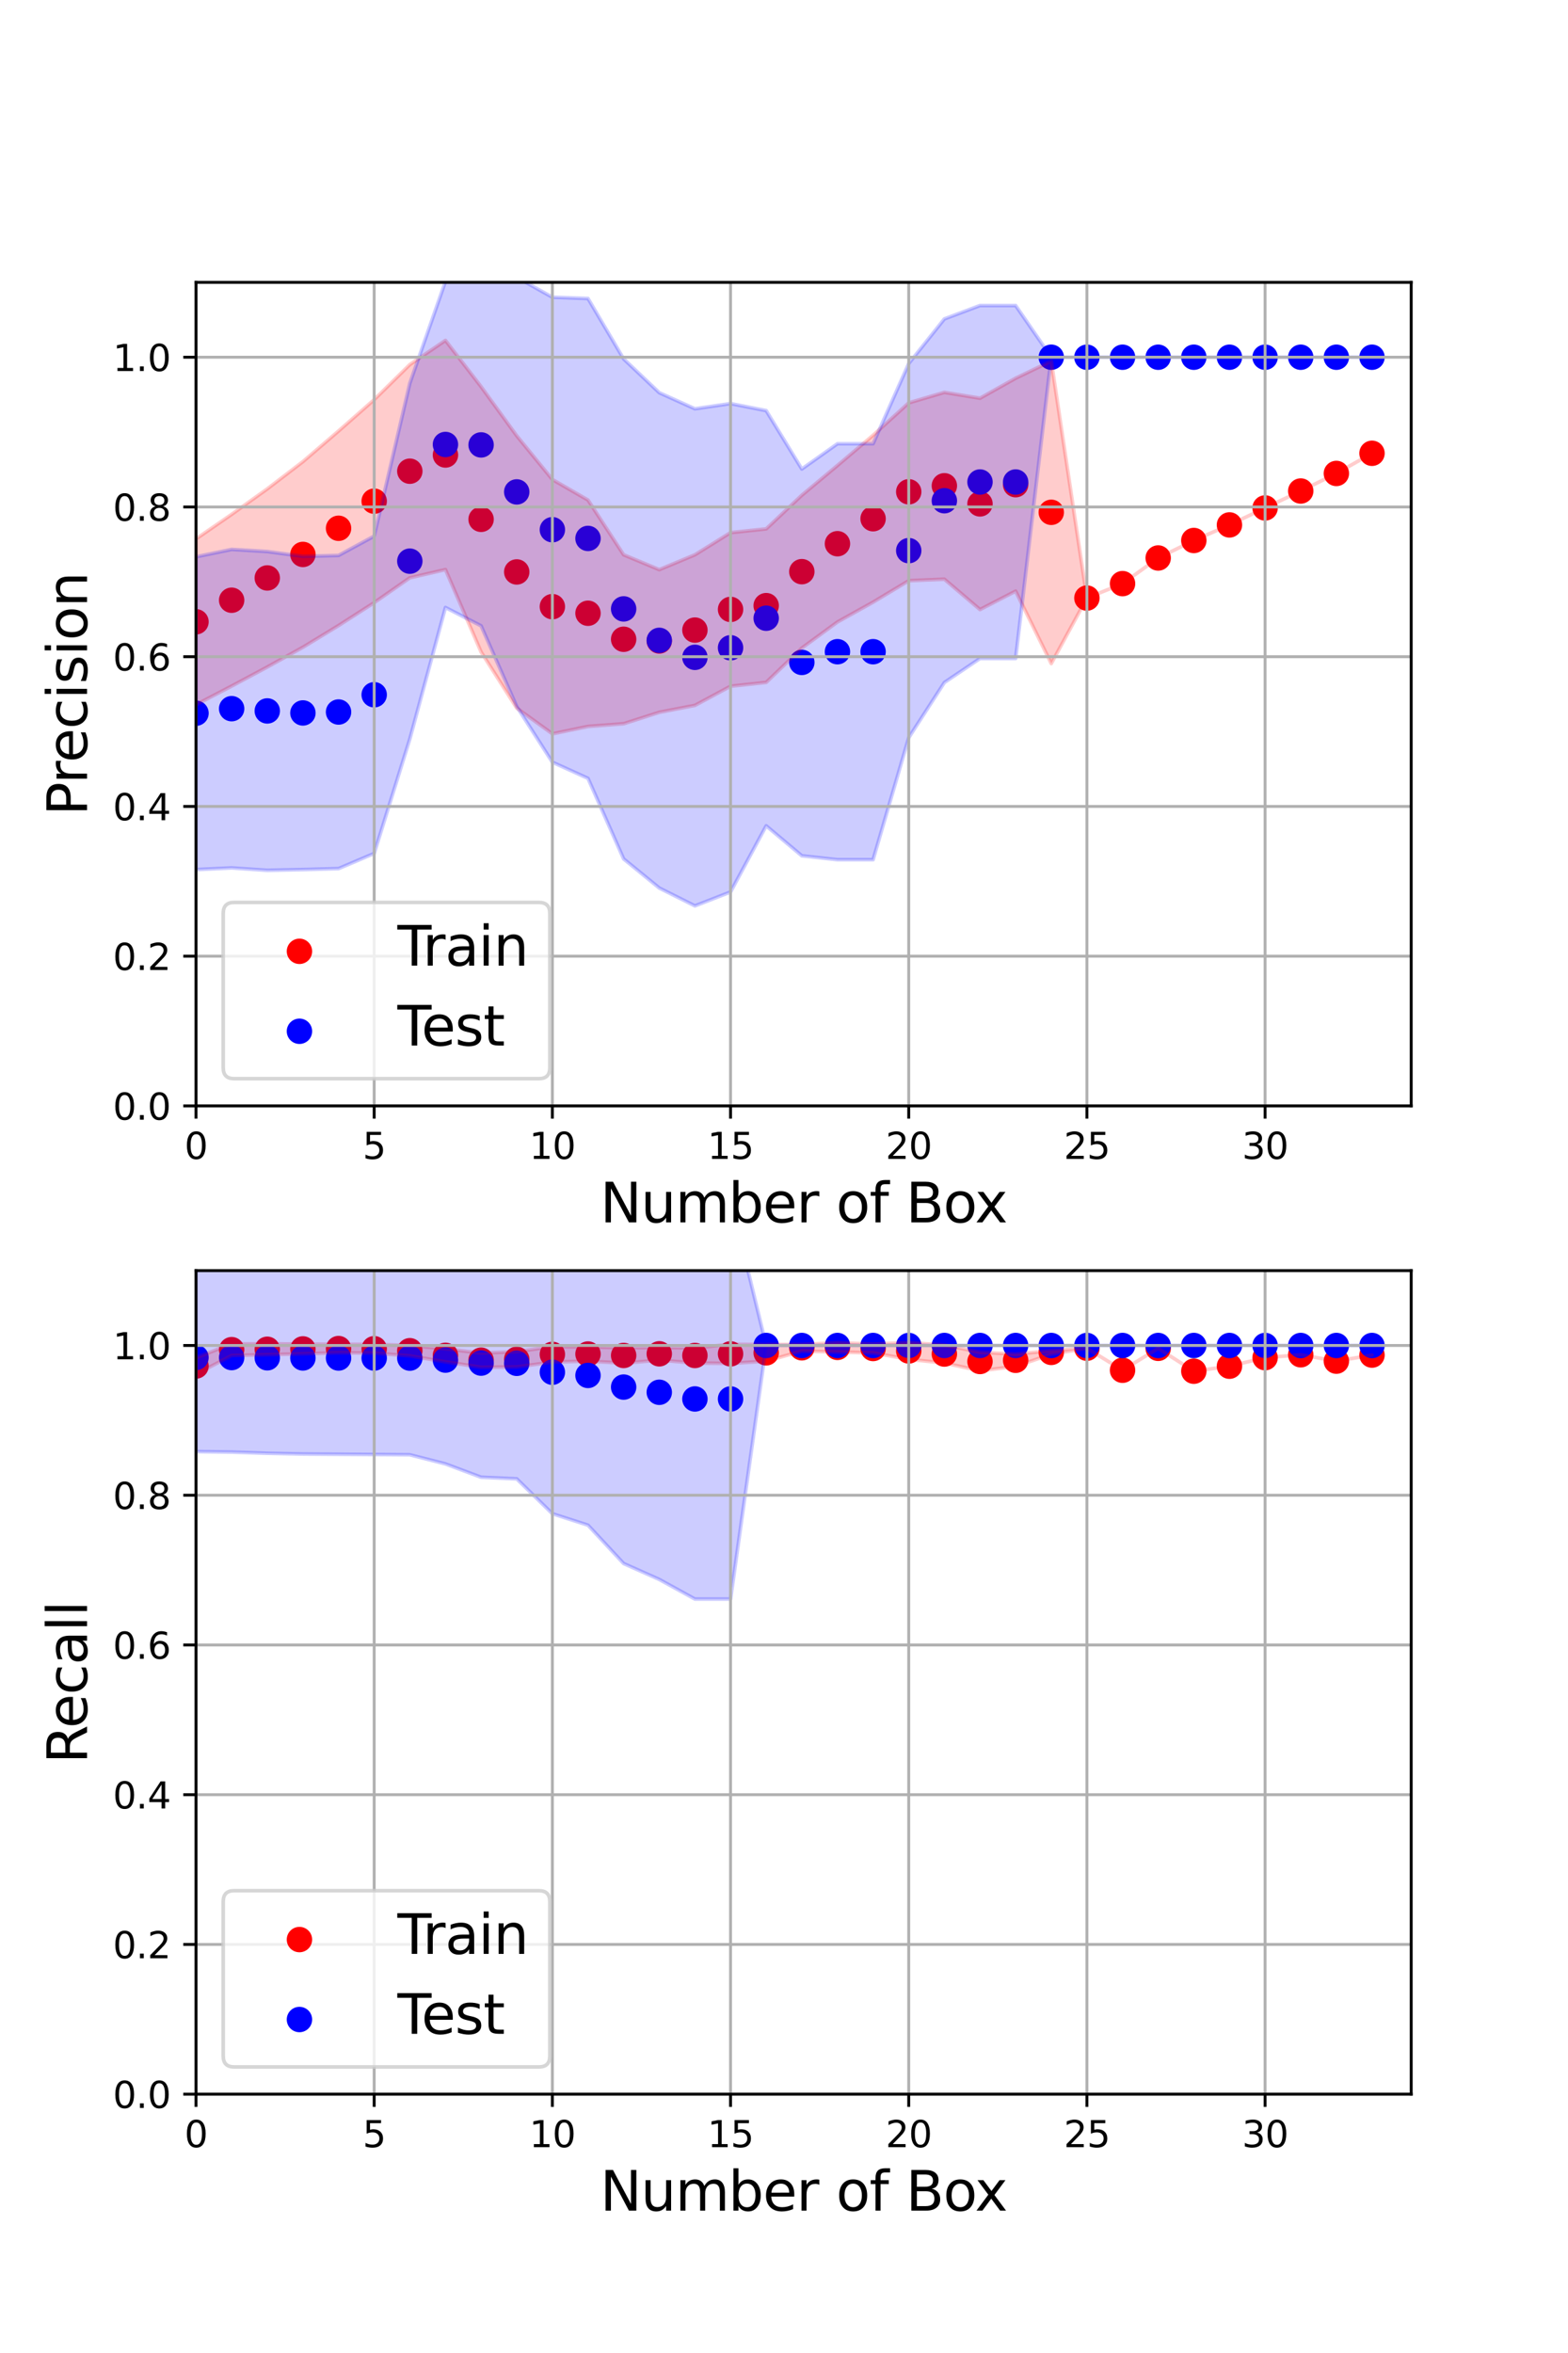 <?xml version="1.0" encoding="utf-8" standalone="no"?>
<!DOCTYPE svg PUBLIC "-//W3C//DTD SVG 1.1//EN"
  "http://www.w3.org/Graphics/SVG/1.1/DTD/svg11.dtd">
<svg xmlns:xlink="http://www.w3.org/1999/xlink" width="432pt" height="648pt" viewBox="0 0 432 648" xmlns="http://www.w3.org/2000/svg" version="1.1">
 <defs>
  <style type="text/css">*{stroke-linejoin: round; stroke-linecap: butt}</style>
 </defs>
 <g id="figure_1">
  <g id="patch_1">
   <path d="M 0 648 
L 432 648 
L 432 0 
L 0 0 
z
" style="fill: #ffffff"/>
  </g>
  <g id="axes_1">
   <g id="patch_2">
    <path d="M 54 304.56 
L 388.8 304.56 
L 388.8 77.76 
L 54 77.76 
z
" style="fill: #ffffff"/>
   </g>
   <g id="PathCollection_1">
    <defs>
     <path id="mddc3769e95" d="M 0 3 
C 0.796 3 1.559 2.684 2.121 2.121 
C 2.684 1.559 3 0.796 3 0 
C 3 -0.796 2.684 -1.559 2.121 -2.121 
C 1.559 -2.684 0.796 -3 0 -3 
C -0.796 -3 -1.559 -2.684 -2.121 -2.121 
C -2.684 -1.559 -3 -0.796 -3 0 
C -3 0.796 -2.684 1.559 -2.121 2.121 
C -1.559 2.684 -0.796 3 0 3 
z
" style="stroke: #ff0000"/>
    </defs>
    <g clip-path="url(#peef45b7571)">
     <use xlink:href="#mddc3769e95" x="54" y="171.238" style="fill: #ff0000; stroke: #ff0000"/>
     <use xlink:href="#mddc3769e95" x="63.818" y="165.298" style="fill: #ff0000; stroke: #ff0000"/>
     <use xlink:href="#mddc3769e95" x="73.636" y="159.164" style="fill: #ff0000; stroke: #ff0000"/>
     <use xlink:href="#mddc3769e95" x="83.455" y="152.689" style="fill: #ff0000; stroke: #ff0000"/>
     <use xlink:href="#mddc3769e95" x="93.273" y="145.483" style="fill: #ff0000; stroke: #ff0000"/>
     <use xlink:href="#mddc3769e95" x="103.091" y="138.017" style="fill: #ff0000; stroke: #ff0000"/>
     <use xlink:href="#mddc3769e95" x="112.909" y="129.764" style="fill: #ff0000; stroke: #ff0000"/>
     <use xlink:href="#mddc3769e95" x="122.727" y="125.303" style="fill: #ff0000; stroke: #ff0000"/>
     <use xlink:href="#mddc3769e95" x="132.545" y="143.021" style="fill: #ff0000; stroke: #ff0000"/>
     <use xlink:href="#mddc3769e95" x="142.364" y="157.509" style="fill: #ff0000; stroke: #ff0000"/>
     <use xlink:href="#mddc3769e95" x="152.182" y="167.067" style="fill: #ff0000; stroke: #ff0000"/>
     <use xlink:href="#mddc3769e95" x="162" y="168.883" style="fill: #ff0000; stroke: #ff0000"/>
     <use xlink:href="#mddc3769e95" x="171.818" y="176.048" style="fill: #ff0000; stroke: #ff0000"/>
     <use xlink:href="#mddc3769e95" x="181.636" y="176.518" style="fill: #ff0000; stroke: #ff0000"/>
     <use xlink:href="#mddc3769e95" x="191.455" y="173.524" style="fill: #ff0000; stroke: #ff0000"/>
     <use xlink:href="#mddc3769e95" x="201.273" y="167.831" style="fill: #ff0000; stroke: #ff0000"/>
     <use xlink:href="#mddc3769e95" x="211.091" y="166.788" style="fill: #ff0000; stroke: #ff0000"/>
     <use xlink:href="#mddc3769e95" x="220.909" y="157.432" style="fill: #ff0000; stroke: #ff0000"/>
     <use xlink:href="#mddc3769e95" x="230.727" y="149.737" style="fill: #ff0000; stroke: #ff0000"/>
     <use xlink:href="#mddc3769e95" x="240.545" y="142.853" style="fill: #ff0000; stroke: #ff0000"/>
     <use xlink:href="#mddc3769e95" x="250.364" y="135.437" style="fill: #ff0000; stroke: #ff0000"/>
     <use xlink:href="#mddc3769e95" x="260.182" y="133.778" style="fill: #ff0000; stroke: #ff0000"/>
     <use xlink:href="#mddc3769e95" x="270" y="138.769" style="fill: #ff0000; stroke: #ff0000"/>
     <use xlink:href="#mddc3769e95" x="279.818" y="133.478" style="fill: #ff0000; stroke: #ff0000"/>
     <use xlink:href="#mddc3769e95" x="289.636" y="141.087" style="fill: #ff0000; stroke: #ff0000"/>
     <use xlink:href="#mddc3769e95" x="299.455" y="164.706" style="fill: #ff0000; stroke: #ff0000"/>
     <use xlink:href="#mddc3769e95" x="309.273" y="160.725" style="fill: #ff0000; stroke: #ff0000"/>
     <use xlink:href="#mddc3769e95" x="319.091" y="153.667" style="fill: #ff0000; stroke: #ff0000"/>
     <use xlink:href="#mddc3769e95" x="328.909" y="148.847" style="fill: #ff0000; stroke: #ff0000"/>
     <use xlink:href="#mddc3769e95" x="338.727" y="144.558" style="fill: #ff0000; stroke: #ff0000"/>
     <use xlink:href="#mddc3769e95" x="348.545" y="139.887" style="fill: #ff0000; stroke: #ff0000"/>
     <use xlink:href="#mddc3769e95" x="358.364" y="135.222" style="fill: #ff0000; stroke: #ff0000"/>
     <use xlink:href="#mddc3769e95" x="368.182" y="130.385" style="fill: #ff0000; stroke: #ff0000"/>
     <use xlink:href="#mddc3769e95" x="378" y="124.832" style="fill: #ff0000; stroke: #ff0000"/>
    </g>
   </g>
   <g id="PathCollection_2">
    <defs>
     <path id="m2bd95aac86" d="M 0 3 
C 0.796 3 1.559 2.684 2.121 2.121 
C 2.684 1.559 3 0.796 3 0 
C 3 -0.796 2.684 -1.559 2.121 -2.121 
C 1.559 -2.684 0.796 -3 0 -3 
C -0.796 -3 -1.559 -2.684 -2.121 -2.121 
C -2.684 -1.559 -3 -0.796 -3 0 
C -3 0.796 -2.684 1.559 -2.121 2.121 
C -1.559 2.684 -0.796 3 0 3 
z
" style="stroke: #0000ff"/>
    </defs>
    <g clip-path="url(#peef45b7571)">
     <use xlink:href="#m2bd95aac86" x="54" y="196.413" style="fill: #0000ff; stroke: #0000ff"/>
     <use xlink:href="#m2bd95aac86" x="63.818" y="195.164" style="fill: #0000ff; stroke: #0000ff"/>
     <use xlink:href="#m2bd95aac86" x="73.636" y="195.786" style="fill: #0000ff; stroke: #0000ff"/>
     <use xlink:href="#m2bd95aac86" x="83.455" y="196.341" style="fill: #0000ff; stroke: #0000ff"/>
     <use xlink:href="#m2bd95aac86" x="93.273" y="196.085" style="fill: #0000ff; stroke: #0000ff"/>
     <use xlink:href="#m2bd95aac86" x="103.091" y="191.332" style="fill: #0000ff; stroke: #0000ff"/>
     <use xlink:href="#m2bd95aac86" x="112.909" y="154.539" style="fill: #0000ff; stroke: #0000ff"/>
     <use xlink:href="#m2bd95aac86" x="122.727" y="122.407" style="fill: #0000ff; stroke: #0000ff"/>
     <use xlink:href="#m2bd95aac86" x="132.545" y="122.527" style="fill: #0000ff; stroke: #0000ff"/>
     <use xlink:href="#m2bd95aac86" x="142.364" y="135.469" style="fill: #0000ff; stroke: #0000ff"/>
     <use xlink:href="#m2bd95aac86" x="152.182" y="145.879" style="fill: #0000ff; stroke: #0000ff"/>
     <use xlink:href="#m2bd95aac86" x="162" y="148.281" style="fill: #0000ff; stroke: #0000ff"/>
     <use xlink:href="#m2bd95aac86" x="171.818" y="167.687" style="fill: #0000ff; stroke: #0000ff"/>
     <use xlink:href="#m2bd95aac86" x="181.636" y="176.351" style="fill: #0000ff; stroke: #0000ff"/>
     <use xlink:href="#m2bd95aac86" x="191.455" y="181.026" style="fill: #0000ff; stroke: #0000ff"/>
     <use xlink:href="#m2bd95aac86" x="201.273" y="178.396" style="fill: #0000ff; stroke: #0000ff"/>
     <use xlink:href="#m2bd95aac86" x="211.091" y="170.255" style="fill: #0000ff; stroke: #0000ff"/>
     <use xlink:href="#m2bd95aac86" x="220.909" y="182.422" style="fill: #0000ff; stroke: #0000ff"/>
     <use xlink:href="#m2bd95aac86" x="230.727" y="179.476" style="fill: #0000ff; stroke: #0000ff"/>
     <use xlink:href="#m2bd95aac86" x="240.545" y="179.476" style="fill: #0000ff; stroke: #0000ff"/>
     <use xlink:href="#m2bd95aac86" x="250.364" y="151.642" style="fill: #0000ff; stroke: #0000ff"/>
     <use xlink:href="#m2bd95aac86" x="260.182" y="137.896" style="fill: #0000ff; stroke: #0000ff"/>
     <use xlink:href="#m2bd95aac86" x="270" y="132.742" style="fill: #0000ff; stroke: #0000ff"/>
     <use xlink:href="#m2bd95aac86" x="279.818" y="132.742" style="fill: #0000ff; stroke: #0000ff"/>
     <use xlink:href="#m2bd95aac86" x="289.636" y="98.378" style="fill: #0000ff; stroke: #0000ff"/>
     <use xlink:href="#m2bd95aac86" x="299.455" y="98.378" style="fill: #0000ff; stroke: #0000ff"/>
     <use xlink:href="#m2bd95aac86" x="309.273" y="98.378" style="fill: #0000ff; stroke: #0000ff"/>
     <use xlink:href="#m2bd95aac86" x="319.091" y="98.378" style="fill: #0000ff; stroke: #0000ff"/>
     <use xlink:href="#m2bd95aac86" x="328.909" y="98.378" style="fill: #0000ff; stroke: #0000ff"/>
     <use xlink:href="#m2bd95aac86" x="338.727" y="98.378" style="fill: #0000ff; stroke: #0000ff"/>
     <use xlink:href="#m2bd95aac86" x="348.545" y="98.378" style="fill: #0000ff; stroke: #0000ff"/>
     <use xlink:href="#m2bd95aac86" x="358.364" y="98.378" style="fill: #0000ff; stroke: #0000ff"/>
     <use xlink:href="#m2bd95aac86" x="368.182" y="98.378" style="fill: #0000ff; stroke: #0000ff"/>
     <use xlink:href="#m2bd95aac86" x="378" y="98.378" style="fill: #0000ff; stroke: #0000ff"/>
    </g>
   </g>
   <g id="PolyCollection_1">
    <defs>
     <path id="mb4456b5ce5" d="M 54 -499.582 
L 54 -453.942 
L 63.818 -459.058 
L 73.636 -464.307 
L 83.455 -469.75 
L 93.273 -475.73 
L 103.091 -482.03 
L 112.909 -488.88 
L 122.727 -491.139 
L 132.545 -468.452 
L 142.364 -452.998 
L 152.182 -445.916 
L 162 -447.945 
L 171.818 -448.689 
L 181.636 -451.841 
L 191.455 -453.737 
L 201.273 -459.02 
L 211.091 -460.075 
L 220.909 -469.521 
L 230.727 -476.71 
L 240.545 -482.171 
L 250.364 -488.077 
L 260.182 -488.495 
L 270 -480.132 
L 279.818 -485.205 
L 289.636 -465.258 
L 299.455 -483.294 
L 309.273 -487.275 
L 319.091 -494.333 
L 328.909 -499.153 
L 338.727 -503.442 
L 348.545 -508.113 
L 358.364 -512.778 
L 368.182 -517.615 
L 378 -523.168 
L 378 -523.168 
L 378 -523.168 
L 368.182 -517.615 
L 358.364 -512.778 
L 348.545 -508.113 
L 338.727 -503.442 
L 328.909 -499.153 
L 319.091 -494.333 
L 309.273 -487.275 
L 299.455 -483.294 
L 289.636 -548.568 
L 279.818 -543.839 
L 270 -538.331 
L 260.182 -539.948 
L 250.364 -537.049 
L 240.545 -528.124 
L 230.727 -519.815 
L 220.909 -511.616 
L 211.091 -502.35 
L 201.273 -501.318 
L 191.455 -495.214 
L 181.636 -491.123 
L 171.818 -495.215 
L 162 -510.288 
L 152.182 -515.95 
L 142.364 -527.984 
L 132.545 -541.506 
L 122.727 -554.255 
L 112.909 -547.593 
L 103.091 -537.936 
L 93.273 -529.303 
L 83.455 -520.872 
L 73.636 -513.365 
L 63.818 -506.346 
L 54 -499.582 
z
" style="stroke: #ff0000; stroke-opacity: 0.2"/>
    </defs>
    <g clip-path="url(#peef45b7571)">
     <use xlink:href="#mb4456b5ce5" x="0" y="648" style="fill: #ff0000; fill-opacity: 0.2; stroke: #ff0000; stroke-opacity: 0.2"/>
    </g>
   </g>
   <g id="PolyCollection_2">
    <defs>
     <path id="mbcaecbe23a" d="M 54 -494.661 
L 54 -408.514 
L 63.818 -408.978 
L 73.636 -408.317 
L 83.455 -408.524 
L 93.273 -408.793 
L 103.091 -412.973 
L 112.909 -444.478 
L 122.727 -480.7 
L 132.545 -475.65 
L 142.364 -453.437 
L 152.182 -438.097 
L 162 -433.641 
L 171.818 -411.465 
L 181.636 -403.447 
L 191.455 -398.525 
L 201.273 -402.354 
L 211.091 -420.572 
L 220.909 -412.318 
L 230.727 -411.246 
L 240.545 -411.246 
L 250.364 -444.845 
L 260.182 -460.036 
L 270 -466.661 
L 279.818 -466.661 
L 289.636 -549.622 
L 299.455 -549.622 
L 309.273 -549.622 
L 319.091 -549.622 
L 328.909 -549.622 
L 338.727 -549.622 
L 348.545 -549.622 
L 358.364 -549.622 
L 368.182 -549.622 
L 378 -549.622 
L 378 -549.622 
L 378 -549.622 
L 368.182 -549.622 
L 358.364 -549.622 
L 348.545 -549.622 
L 338.727 -549.622 
L 328.909 -549.622 
L 319.091 -549.622 
L 309.273 -549.622 
L 299.455 -549.622 
L 289.636 -549.622 
L 279.818 -563.856 
L 270 -563.856 
L 260.182 -560.172 
L 250.364 -547.872 
L 240.545 -525.801 
L 230.727 -525.801 
L 220.909 -518.838 
L 211.091 -534.917 
L 201.273 -536.854 
L 191.455 -535.422 
L 181.636 -539.851 
L 171.818 -549.161 
L 162 -565.797 
L 152.182 -566.144 
L 142.364 -571.625 
L 132.545 -575.296 
L 122.727 -570.486 
L 112.909 -542.443 
L 103.091 -500.363 
L 93.273 -495.037 
L 83.455 -494.794 
L 73.636 -496.111 
L 63.818 -496.693 
L 54 -494.661 
z
" style="stroke: #0000ff; stroke-opacity: 0.2"/>
    </defs>
    <g clip-path="url(#peef45b7571)">
     <use xlink:href="#mbcaecbe23a" x="0" y="648" style="fill: #0000ff; fill-opacity: 0.2; stroke: #0000ff; stroke-opacity: 0.2"/>
    </g>
   </g>
   <g id="matplotlib.axis_1">
    <g id="xtick_1">
     <g id="line2d_1">
      <path d="M 54 304.56 
L 54 77.76 
" clip-path="url(#peef45b7571)" style="fill: none; stroke: #b0b0b0; stroke-width: 0.8; stroke-linecap: square"/>
     </g>
     <g id="line2d_2">
      <defs>
       <path id="m97cabd13c1" d="M 0 0 
L 0 3.5 
" style="stroke: #000000; stroke-width: 0.8"/>
      </defs>
      <g>
       <use xlink:href="#m97cabd13c1" x="54" y="304.56" style="stroke: #000000; stroke-width: 0.8"/>
      </g>
     </g>
     <g id="text_1">
      <!-- 0 -->
      <g transform="translate(50.819 319.158) scale(0.1 -0.1)">
       <defs>
        <path id="DejaVuSans-30" d="M 2034 4250 
Q 1547 4250 1301 3770 
Q 1056 3291 1056 2328 
Q 1056 1369 1301 889 
Q 1547 409 2034 409 
Q 2525 409 2770 889 
Q 3016 1369 3016 2328 
Q 3016 3291 2770 3770 
Q 2525 4250 2034 4250 
z
M 2034 4750 
Q 2819 4750 3233 4129 
Q 3647 3509 3647 2328 
Q 3647 1150 3233 529 
Q 2819 -91 2034 -91 
Q 1250 -91 836 529 
Q 422 1150 422 2328 
Q 422 3509 836 4129 
Q 1250 4750 2034 4750 
z
" transform="scale(0.016)"/>
       </defs>
       <use xlink:href="#DejaVuSans-30"/>
      </g>
     </g>
    </g>
    <g id="xtick_2">
     <g id="line2d_3">
      <path d="M 103.091 304.56 
L 103.091 77.76 
" clip-path="url(#peef45b7571)" style="fill: none; stroke: #b0b0b0; stroke-width: 0.8; stroke-linecap: square"/>
     </g>
     <g id="line2d_4">
      <g>
       <use xlink:href="#m97cabd13c1" x="103.091" y="304.56" style="stroke: #000000; stroke-width: 0.8"/>
      </g>
     </g>
     <g id="text_2">
      <!-- 5 -->
      <g transform="translate(99.91 319.158) scale(0.1 -0.1)">
       <defs>
        <path id="DejaVuSans-35" d="M 691 4666 
L 3169 4666 
L 3169 4134 
L 1269 4134 
L 1269 2991 
Q 1406 3038 1543 3061 
Q 1681 3084 1819 3084 
Q 2600 3084 3056 2656 
Q 3513 2228 3513 1497 
Q 3513 744 3044 326 
Q 2575 -91 1722 -91 
Q 1428 -91 1123 -41 
Q 819 9 494 109 
L 494 744 
Q 775 591 1075 516 
Q 1375 441 1709 441 
Q 2250 441 2565 725 
Q 2881 1009 2881 1497 
Q 2881 1984 2565 2268 
Q 2250 2553 1709 2553 
Q 1456 2553 1204 2497 
Q 953 2441 691 2322 
L 691 4666 
z
" transform="scale(0.016)"/>
       </defs>
       <use xlink:href="#DejaVuSans-35"/>
      </g>
     </g>
    </g>
    <g id="xtick_3">
     <g id="line2d_5">
      <path d="M 152.182 304.56 
L 152.182 77.76 
" clip-path="url(#peef45b7571)" style="fill: none; stroke: #b0b0b0; stroke-width: 0.8; stroke-linecap: square"/>
     </g>
     <g id="line2d_6">
      <g>
       <use xlink:href="#m97cabd13c1" x="152.182" y="304.56" style="stroke: #000000; stroke-width: 0.8"/>
      </g>
     </g>
     <g id="text_3">
      <!-- 10 -->
      <g transform="translate(145.819 319.158) scale(0.1 -0.1)">
       <defs>
        <path id="DejaVuSans-31" d="M 794 531 
L 1825 531 
L 1825 4091 
L 703 3866 
L 703 4441 
L 1819 4666 
L 2450 4666 
L 2450 531 
L 3481 531 
L 3481 0 
L 794 0 
L 794 531 
z
" transform="scale(0.016)"/>
       </defs>
       <use xlink:href="#DejaVuSans-31"/>
       <use xlink:href="#DejaVuSans-30" x="63.623"/>
      </g>
     </g>
    </g>
    <g id="xtick_4">
     <g id="line2d_7">
      <path d="M 201.273 304.56 
L 201.273 77.76 
" clip-path="url(#peef45b7571)" style="fill: none; stroke: #b0b0b0; stroke-width: 0.8; stroke-linecap: square"/>
     </g>
     <g id="line2d_8">
      <g>
       <use xlink:href="#m97cabd13c1" x="201.273" y="304.56" style="stroke: #000000; stroke-width: 0.8"/>
      </g>
     </g>
     <g id="text_4">
      <!-- 15 -->
      <g transform="translate(194.91 319.158) scale(0.1 -0.1)">
       <use xlink:href="#DejaVuSans-31"/>
       <use xlink:href="#DejaVuSans-35" x="63.623"/>
      </g>
     </g>
    </g>
    <g id="xtick_5">
     <g id="line2d_9">
      <path d="M 250.364 304.56 
L 250.364 77.76 
" clip-path="url(#peef45b7571)" style="fill: none; stroke: #b0b0b0; stroke-width: 0.8; stroke-linecap: square"/>
     </g>
     <g id="line2d_10">
      <g>
       <use xlink:href="#m97cabd13c1" x="250.364" y="304.56" style="stroke: #000000; stroke-width: 0.8"/>
      </g>
     </g>
     <g id="text_5">
      <!-- 20 -->
      <g transform="translate(244.001 319.158) scale(0.1 -0.1)">
       <defs>
        <path id="DejaVuSans-32" d="M 1228 531 
L 3431 531 
L 3431 0 
L 469 0 
L 469 531 
Q 828 903 1448 1529 
Q 2069 2156 2228 2338 
Q 2531 2678 2651 2914 
Q 2772 3150 2772 3378 
Q 2772 3750 2511 3984 
Q 2250 4219 1831 4219 
Q 1534 4219 1204 4116 
Q 875 4013 500 3803 
L 500 4441 
Q 881 4594 1212 4672 
Q 1544 4750 1819 4750 
Q 2544 4750 2975 4387 
Q 3406 4025 3406 3419 
Q 3406 3131 3298 2873 
Q 3191 2616 2906 2266 
Q 2828 2175 2409 1742 
Q 1991 1309 1228 531 
z
" transform="scale(0.016)"/>
       </defs>
       <use xlink:href="#DejaVuSans-32"/>
       <use xlink:href="#DejaVuSans-30" x="63.623"/>
      </g>
     </g>
    </g>
    <g id="xtick_6">
     <g id="line2d_11">
      <path d="M 299.455 304.56 
L 299.455 77.76 
" clip-path="url(#peef45b7571)" style="fill: none; stroke: #b0b0b0; stroke-width: 0.8; stroke-linecap: square"/>
     </g>
     <g id="line2d_12">
      <g>
       <use xlink:href="#m97cabd13c1" x="299.455" y="304.56" style="stroke: #000000; stroke-width: 0.8"/>
      </g>
     </g>
     <g id="text_6">
      <!-- 25 -->
      <g transform="translate(293.092 319.158) scale(0.1 -0.1)">
       <use xlink:href="#DejaVuSans-32"/>
       <use xlink:href="#DejaVuSans-35" x="63.623"/>
      </g>
     </g>
    </g>
    <g id="xtick_7">
     <g id="line2d_13">
      <path d="M 348.545 304.56 
L 348.545 77.76 
" clip-path="url(#peef45b7571)" style="fill: none; stroke: #b0b0b0; stroke-width: 0.8; stroke-linecap: square"/>
     </g>
     <g id="line2d_14">
      <g>
       <use xlink:href="#m97cabd13c1" x="348.545" y="304.56" style="stroke: #000000; stroke-width: 0.8"/>
      </g>
     </g>
     <g id="text_7">
      <!-- 30 -->
      <g transform="translate(342.183 319.158) scale(0.1 -0.1)">
       <defs>
        <path id="DejaVuSans-33" d="M 2597 2516 
Q 3050 2419 3304 2112 
Q 3559 1806 3559 1356 
Q 3559 666 3084 287 
Q 2609 -91 1734 -91 
Q 1441 -91 1130 -33 
Q 819 25 488 141 
L 488 750 
Q 750 597 1062 519 
Q 1375 441 1716 441 
Q 2309 441 2620 675 
Q 2931 909 2931 1356 
Q 2931 1769 2642 2001 
Q 2353 2234 1838 2234 
L 1294 2234 
L 1294 2753 
L 1863 2753 
Q 2328 2753 2575 2939 
Q 2822 3125 2822 3475 
Q 2822 3834 2567 4026 
Q 2313 4219 1838 4219 
Q 1578 4219 1281 4162 
Q 984 4106 628 3988 
L 628 4550 
Q 988 4650 1302 4700 
Q 1616 4750 1894 4750 
Q 2613 4750 3031 4423 
Q 3450 4097 3450 3541 
Q 3450 3153 3228 2886 
Q 3006 2619 2597 2516 
z
" transform="scale(0.016)"/>
       </defs>
       <use xlink:href="#DejaVuSans-33"/>
       <use xlink:href="#DejaVuSans-30" x="63.623"/>
      </g>
     </g>
    </g>
    <g id="text_8">
     <!-- Number of Box -->
     <g transform="translate(165.335 336.636) scale(0.15 -0.15)">
      <defs>
       <path id="DejaVuSans-4e" d="M 628 4666 
L 1478 4666 
L 3547 763 
L 3547 4666 
L 4159 4666 
L 4159 0 
L 3309 0 
L 1241 3903 
L 1241 0 
L 628 0 
L 628 4666 
z
" transform="scale(0.016)"/>
       <path id="DejaVuSans-75" d="M 544 1381 
L 544 3500 
L 1119 3500 
L 1119 1403 
Q 1119 906 1312 657 
Q 1506 409 1894 409 
Q 2359 409 2629 706 
Q 2900 1003 2900 1516 
L 2900 3500 
L 3475 3500 
L 3475 0 
L 2900 0 
L 2900 538 
Q 2691 219 2414 64 
Q 2138 -91 1772 -91 
Q 1169 -91 856 284 
Q 544 659 544 1381 
z
M 1991 3584 
L 1991 3584 
z
" transform="scale(0.016)"/>
       <path id="DejaVuSans-6d" d="M 3328 2828 
Q 3544 3216 3844 3400 
Q 4144 3584 4550 3584 
Q 5097 3584 5394 3201 
Q 5691 2819 5691 2113 
L 5691 0 
L 5113 0 
L 5113 2094 
Q 5113 2597 4934 2840 
Q 4756 3084 4391 3084 
Q 3944 3084 3684 2787 
Q 3425 2491 3425 1978 
L 3425 0 
L 2847 0 
L 2847 2094 
Q 2847 2600 2669 2842 
Q 2491 3084 2119 3084 
Q 1678 3084 1418 2786 
Q 1159 2488 1159 1978 
L 1159 0 
L 581 0 
L 581 3500 
L 1159 3500 
L 1159 2956 
Q 1356 3278 1631 3431 
Q 1906 3584 2284 3584 
Q 2666 3584 2933 3390 
Q 3200 3197 3328 2828 
z
" transform="scale(0.016)"/>
       <path id="DejaVuSans-62" d="M 3116 1747 
Q 3116 2381 2855 2742 
Q 2594 3103 2138 3103 
Q 1681 3103 1420 2742 
Q 1159 2381 1159 1747 
Q 1159 1113 1420 752 
Q 1681 391 2138 391 
Q 2594 391 2855 752 
Q 3116 1113 3116 1747 
z
M 1159 2969 
Q 1341 3281 1617 3432 
Q 1894 3584 2278 3584 
Q 2916 3584 3314 3078 
Q 3713 2572 3713 1747 
Q 3713 922 3314 415 
Q 2916 -91 2278 -91 
Q 1894 -91 1617 61 
Q 1341 213 1159 525 
L 1159 0 
L 581 0 
L 581 4863 
L 1159 4863 
L 1159 2969 
z
" transform="scale(0.016)"/>
       <path id="DejaVuSans-65" d="M 3597 1894 
L 3597 1613 
L 953 1613 
Q 991 1019 1311 708 
Q 1631 397 2203 397 
Q 2534 397 2845 478 
Q 3156 559 3463 722 
L 3463 178 
Q 3153 47 2828 -22 
Q 2503 -91 2169 -91 
Q 1331 -91 842 396 
Q 353 884 353 1716 
Q 353 2575 817 3079 
Q 1281 3584 2069 3584 
Q 2775 3584 3186 3129 
Q 3597 2675 3597 1894 
z
M 3022 2063 
Q 3016 2534 2758 2815 
Q 2500 3097 2075 3097 
Q 1594 3097 1305 2825 
Q 1016 2553 972 2059 
L 3022 2063 
z
" transform="scale(0.016)"/>
       <path id="DejaVuSans-72" d="M 2631 2963 
Q 2534 3019 2420 3045 
Q 2306 3072 2169 3072 
Q 1681 3072 1420 2755 
Q 1159 2438 1159 1844 
L 1159 0 
L 581 0 
L 581 3500 
L 1159 3500 
L 1159 2956 
Q 1341 3275 1631 3429 
Q 1922 3584 2338 3584 
Q 2397 3584 2469 3576 
Q 2541 3569 2628 3553 
L 2631 2963 
z
" transform="scale(0.016)"/>
       <path id="DejaVuSans-20" transform="scale(0.016)"/>
       <path id="DejaVuSans-6f" d="M 1959 3097 
Q 1497 3097 1228 2736 
Q 959 2375 959 1747 
Q 959 1119 1226 758 
Q 1494 397 1959 397 
Q 2419 397 2687 759 
Q 2956 1122 2956 1747 
Q 2956 2369 2687 2733 
Q 2419 3097 1959 3097 
z
M 1959 3584 
Q 2709 3584 3137 3096 
Q 3566 2609 3566 1747 
Q 3566 888 3137 398 
Q 2709 -91 1959 -91 
Q 1206 -91 779 398 
Q 353 888 353 1747 
Q 353 2609 779 3096 
Q 1206 3584 1959 3584 
z
" transform="scale(0.016)"/>
       <path id="DejaVuSans-66" d="M 2375 4863 
L 2375 4384 
L 1825 4384 
Q 1516 4384 1395 4259 
Q 1275 4134 1275 3809 
L 1275 3500 
L 2222 3500 
L 2222 3053 
L 1275 3053 
L 1275 0 
L 697 0 
L 697 3053 
L 147 3053 
L 147 3500 
L 697 3500 
L 697 3744 
Q 697 4328 969 4595 
Q 1241 4863 1831 4863 
L 2375 4863 
z
" transform="scale(0.016)"/>
       <path id="DejaVuSans-42" d="M 1259 2228 
L 1259 519 
L 2272 519 
Q 2781 519 3026 730 
Q 3272 941 3272 1375 
Q 3272 1813 3026 2020 
Q 2781 2228 2272 2228 
L 1259 2228 
z
M 1259 4147 
L 1259 2741 
L 2194 2741 
Q 2656 2741 2882 2914 
Q 3109 3088 3109 3444 
Q 3109 3797 2882 3972 
Q 2656 4147 2194 4147 
L 1259 4147 
z
M 628 4666 
L 2241 4666 
Q 2963 4666 3353 4366 
Q 3744 4066 3744 3513 
Q 3744 3084 3544 2831 
Q 3344 2578 2956 2516 
Q 3422 2416 3680 2098 
Q 3938 1781 3938 1306 
Q 3938 681 3513 340 
Q 3088 0 2303 0 
L 628 0 
L 628 4666 
z
" transform="scale(0.016)"/>
       <path id="DejaVuSans-78" d="M 3513 3500 
L 2247 1797 
L 3578 0 
L 2900 0 
L 1881 1375 
L 863 0 
L 184 0 
L 1544 1831 
L 300 3500 
L 978 3500 
L 1906 2253 
L 2834 3500 
L 3513 3500 
z
" transform="scale(0.016)"/>
      </defs>
      <use xlink:href="#DejaVuSans-4e"/>
      <use xlink:href="#DejaVuSans-75" x="74.805"/>
      <use xlink:href="#DejaVuSans-6d" x="138.184"/>
      <use xlink:href="#DejaVuSans-62" x="235.596"/>
      <use xlink:href="#DejaVuSans-65" x="299.072"/>
      <use xlink:href="#DejaVuSans-72" x="360.596"/>
      <use xlink:href="#DejaVuSans-20" x="401.709"/>
      <use xlink:href="#DejaVuSans-6f" x="433.496"/>
      <use xlink:href="#DejaVuSans-66" x="494.678"/>
      <use xlink:href="#DejaVuSans-20" x="529.883"/>
      <use xlink:href="#DejaVuSans-42" x="561.67"/>
      <use xlink:href="#DejaVuSans-6f" x="630.273"/>
      <use xlink:href="#DejaVuSans-78" x="688.33"/>
     </g>
    </g>
   </g>
   <g id="matplotlib.axis_2">
    <g id="ytick_1">
     <g id="line2d_15">
      <path d="M 54 304.56 
L 388.8 304.56 
" clip-path="url(#peef45b7571)" style="fill: none; stroke: #b0b0b0; stroke-width: 0.8; stroke-linecap: square"/>
     </g>
     <g id="line2d_16">
      <defs>
       <path id="me5789ad8ef" d="M 0 0 
L -3.5 0 
" style="stroke: #000000; stroke-width: 0.8"/>
      </defs>
      <g>
       <use xlink:href="#me5789ad8ef" x="54" y="304.56" style="stroke: #000000; stroke-width: 0.8"/>
      </g>
     </g>
     <g id="text_9">
      <!-- 0.0 -->
      <g transform="translate(31.097 308.359) scale(0.1 -0.1)">
       <defs>
        <path id="DejaVuSans-2e" d="M 684 794 
L 1344 794 
L 1344 0 
L 684 0 
L 684 794 
z
" transform="scale(0.016)"/>
       </defs>
       <use xlink:href="#DejaVuSans-30"/>
       <use xlink:href="#DejaVuSans-2e" x="63.623"/>
       <use xlink:href="#DejaVuSans-30" x="95.41"/>
      </g>
     </g>
    </g>
    <g id="ytick_2">
     <g id="line2d_17">
      <path d="M 54 263.324 
L 388.8 263.324 
" clip-path="url(#peef45b7571)" style="fill: none; stroke: #b0b0b0; stroke-width: 0.8; stroke-linecap: square"/>
     </g>
     <g id="line2d_18">
      <g>
       <use xlink:href="#me5789ad8ef" x="54" y="263.324" style="stroke: #000000; stroke-width: 0.8"/>
      </g>
     </g>
     <g id="text_10">
      <!-- 0.2 -->
      <g transform="translate(31.097 267.123) scale(0.1 -0.1)">
       <use xlink:href="#DejaVuSans-30"/>
       <use xlink:href="#DejaVuSans-2e" x="63.623"/>
       <use xlink:href="#DejaVuSans-32" x="95.41"/>
      </g>
     </g>
    </g>
    <g id="ytick_3">
     <g id="line2d_19">
      <path d="M 54 222.087 
L 388.8 222.087 
" clip-path="url(#peef45b7571)" style="fill: none; stroke: #b0b0b0; stroke-width: 0.8; stroke-linecap: square"/>
     </g>
     <g id="line2d_20">
      <g>
       <use xlink:href="#me5789ad8ef" x="54" y="222.087" style="stroke: #000000; stroke-width: 0.8"/>
      </g>
     </g>
     <g id="text_11">
      <!-- 0.4 -->
      <g transform="translate(31.097 225.886) scale(0.1 -0.1)">
       <defs>
        <path id="DejaVuSans-34" d="M 2419 4116 
L 825 1625 
L 2419 1625 
L 2419 4116 
z
M 2253 4666 
L 3047 4666 
L 3047 1625 
L 3713 1625 
L 3713 1100 
L 3047 1100 
L 3047 0 
L 2419 0 
L 2419 1100 
L 313 1100 
L 313 1709 
L 2253 4666 
z
" transform="scale(0.016)"/>
       </defs>
       <use xlink:href="#DejaVuSans-30"/>
       <use xlink:href="#DejaVuSans-2e" x="63.623"/>
       <use xlink:href="#DejaVuSans-34" x="95.41"/>
      </g>
     </g>
    </g>
    <g id="ytick_4">
     <g id="line2d_21">
      <path d="M 54 180.851 
L 388.8 180.851 
" clip-path="url(#peef45b7571)" style="fill: none; stroke: #b0b0b0; stroke-width: 0.8; stroke-linecap: square"/>
     </g>
     <g id="line2d_22">
      <g>
       <use xlink:href="#me5789ad8ef" x="54" y="180.851" style="stroke: #000000; stroke-width: 0.8"/>
      </g>
     </g>
     <g id="text_12">
      <!-- 0.6 -->
      <g transform="translate(31.097 184.65) scale(0.1 -0.1)">
       <defs>
        <path id="DejaVuSans-36" d="M 2113 2584 
Q 1688 2584 1439 2293 
Q 1191 2003 1191 1497 
Q 1191 994 1439 701 
Q 1688 409 2113 409 
Q 2538 409 2786 701 
Q 3034 994 3034 1497 
Q 3034 2003 2786 2293 
Q 2538 2584 2113 2584 
z
M 3366 4563 
L 3366 3988 
Q 3128 4100 2886 4159 
Q 2644 4219 2406 4219 
Q 1781 4219 1451 3797 
Q 1122 3375 1075 2522 
Q 1259 2794 1537 2939 
Q 1816 3084 2150 3084 
Q 2853 3084 3261 2657 
Q 3669 2231 3669 1497 
Q 3669 778 3244 343 
Q 2819 -91 2113 -91 
Q 1303 -91 875 529 
Q 447 1150 447 2328 
Q 447 3434 972 4092 
Q 1497 4750 2381 4750 
Q 2619 4750 2861 4703 
Q 3103 4656 3366 4563 
z
" transform="scale(0.016)"/>
       </defs>
       <use xlink:href="#DejaVuSans-30"/>
       <use xlink:href="#DejaVuSans-2e" x="63.623"/>
       <use xlink:href="#DejaVuSans-36" x="95.41"/>
      </g>
     </g>
    </g>
    <g id="ytick_5">
     <g id="line2d_23">
      <path d="M 54 139.615 
L 388.8 139.615 
" clip-path="url(#peef45b7571)" style="fill: none; stroke: #b0b0b0; stroke-width: 0.8; stroke-linecap: square"/>
     </g>
     <g id="line2d_24">
      <g>
       <use xlink:href="#me5789ad8ef" x="54" y="139.615" style="stroke: #000000; stroke-width: 0.8"/>
      </g>
     </g>
     <g id="text_13">
      <!-- 0.8 -->
      <g transform="translate(31.097 143.414) scale(0.1 -0.1)">
       <defs>
        <path id="DejaVuSans-38" d="M 2034 2216 
Q 1584 2216 1326 1975 
Q 1069 1734 1069 1313 
Q 1069 891 1326 650 
Q 1584 409 2034 409 
Q 2484 409 2743 651 
Q 3003 894 3003 1313 
Q 3003 1734 2745 1975 
Q 2488 2216 2034 2216 
z
M 1403 2484 
Q 997 2584 770 2862 
Q 544 3141 544 3541 
Q 544 4100 942 4425 
Q 1341 4750 2034 4750 
Q 2731 4750 3128 4425 
Q 3525 4100 3525 3541 
Q 3525 3141 3298 2862 
Q 3072 2584 2669 2484 
Q 3125 2378 3379 2068 
Q 3634 1759 3634 1313 
Q 3634 634 3220 271 
Q 2806 -91 2034 -91 
Q 1263 -91 848 271 
Q 434 634 434 1313 
Q 434 1759 690 2068 
Q 947 2378 1403 2484 
z
M 1172 3481 
Q 1172 3119 1398 2916 
Q 1625 2713 2034 2713 
Q 2441 2713 2670 2916 
Q 2900 3119 2900 3481 
Q 2900 3844 2670 4047 
Q 2441 4250 2034 4250 
Q 1625 4250 1398 4047 
Q 1172 3844 1172 3481 
z
" transform="scale(0.016)"/>
       </defs>
       <use xlink:href="#DejaVuSans-30"/>
       <use xlink:href="#DejaVuSans-2e" x="63.623"/>
       <use xlink:href="#DejaVuSans-38" x="95.41"/>
      </g>
     </g>
    </g>
    <g id="ytick_6">
     <g id="line2d_25">
      <path d="M 54 98.378 
L 388.8 98.378 
" clip-path="url(#peef45b7571)" style="fill: none; stroke: #b0b0b0; stroke-width: 0.8; stroke-linecap: square"/>
     </g>
     <g id="line2d_26">
      <g>
       <use xlink:href="#me5789ad8ef" x="54" y="98.378" style="stroke: #000000; stroke-width: 0.8"/>
      </g>
     </g>
     <g id="text_14">
      <!-- 1.0 -->
      <g transform="translate(31.097 102.177) scale(0.1 -0.1)">
       <use xlink:href="#DejaVuSans-31"/>
       <use xlink:href="#DejaVuSans-2e" x="63.623"/>
       <use xlink:href="#DejaVuSans-30" x="95.41"/>
      </g>
     </g>
    </g>
    <g id="text_15">
     <!-- Precision -->
     <g transform="translate(23.977 224.621) rotate(-90) scale(0.15 -0.15)">
      <defs>
       <path id="DejaVuSans-50" d="M 1259 4147 
L 1259 2394 
L 2053 2394 
Q 2494 2394 2734 2622 
Q 2975 2850 2975 3272 
Q 2975 3691 2734 3919 
Q 2494 4147 2053 4147 
L 1259 4147 
z
M 628 4666 
L 2053 4666 
Q 2838 4666 3239 4311 
Q 3641 3956 3641 3272 
Q 3641 2581 3239 2228 
Q 2838 1875 2053 1875 
L 1259 1875 
L 1259 0 
L 628 0 
L 628 4666 
z
" transform="scale(0.016)"/>
       <path id="DejaVuSans-63" d="M 3122 3366 
L 3122 2828 
Q 2878 2963 2633 3030 
Q 2388 3097 2138 3097 
Q 1578 3097 1268 2742 
Q 959 2388 959 1747 
Q 959 1106 1268 751 
Q 1578 397 2138 397 
Q 2388 397 2633 464 
Q 2878 531 3122 666 
L 3122 134 
Q 2881 22 2623 -34 
Q 2366 -91 2075 -91 
Q 1284 -91 818 406 
Q 353 903 353 1747 
Q 353 2603 823 3093 
Q 1294 3584 2113 3584 
Q 2378 3584 2631 3529 
Q 2884 3475 3122 3366 
z
" transform="scale(0.016)"/>
       <path id="DejaVuSans-69" d="M 603 3500 
L 1178 3500 
L 1178 0 
L 603 0 
L 603 3500 
z
M 603 4863 
L 1178 4863 
L 1178 4134 
L 603 4134 
L 603 4863 
z
" transform="scale(0.016)"/>
       <path id="DejaVuSans-73" d="M 2834 3397 
L 2834 2853 
Q 2591 2978 2328 3040 
Q 2066 3103 1784 3103 
Q 1356 3103 1142 2972 
Q 928 2841 928 2578 
Q 928 2378 1081 2264 
Q 1234 2150 1697 2047 
L 1894 2003 
Q 2506 1872 2764 1633 
Q 3022 1394 3022 966 
Q 3022 478 2636 193 
Q 2250 -91 1575 -91 
Q 1294 -91 989 -36 
Q 684 19 347 128 
L 347 722 
Q 666 556 975 473 
Q 1284 391 1588 391 
Q 1994 391 2212 530 
Q 2431 669 2431 922 
Q 2431 1156 2273 1281 
Q 2116 1406 1581 1522 
L 1381 1569 
Q 847 1681 609 1914 
Q 372 2147 372 2553 
Q 372 3047 722 3315 
Q 1072 3584 1716 3584 
Q 2034 3584 2315 3537 
Q 2597 3491 2834 3397 
z
" transform="scale(0.016)"/>
       <path id="DejaVuSans-6e" d="M 3513 2113 
L 3513 0 
L 2938 0 
L 2938 2094 
Q 2938 2591 2744 2837 
Q 2550 3084 2163 3084 
Q 1697 3084 1428 2787 
Q 1159 2491 1159 1978 
L 1159 0 
L 581 0 
L 581 3500 
L 1159 3500 
L 1159 2956 
Q 1366 3272 1645 3428 
Q 1925 3584 2291 3584 
Q 2894 3584 3203 3211 
Q 3513 2838 3513 2113 
z
" transform="scale(0.016)"/>
      </defs>
      <use xlink:href="#DejaVuSans-50"/>
      <use xlink:href="#DejaVuSans-72" x="58.553"/>
      <use xlink:href="#DejaVuSans-65" x="97.416"/>
      <use xlink:href="#DejaVuSans-63" x="158.939"/>
      <use xlink:href="#DejaVuSans-69" x="213.92"/>
      <use xlink:href="#DejaVuSans-73" x="241.703"/>
      <use xlink:href="#DejaVuSans-69" x="293.803"/>
      <use xlink:href="#DejaVuSans-6f" x="321.586"/>
      <use xlink:href="#DejaVuSans-6e" x="382.768"/>
     </g>
    </g>
   </g>
   <g id="patch_3">
    <path d="M 54 304.56 
L 54 77.76 
" style="fill: none; stroke: #000000; stroke-width: 0.8; stroke-linejoin: miter; stroke-linecap: square"/>
   </g>
   <g id="patch_4">
    <path d="M 388.8 304.56 
L 388.8 77.76 
" style="fill: none; stroke: #000000; stroke-width: 0.8; stroke-linejoin: miter; stroke-linecap: square"/>
   </g>
   <g id="patch_5">
    <path d="M 54 304.56 
L 388.8 304.56 
" style="fill: none; stroke: #000000; stroke-width: 0.8; stroke-linejoin: miter; stroke-linecap: square"/>
   </g>
   <g id="patch_6">
    <path d="M 54 77.76 
L 388.8 77.76 
" style="fill: none; stroke: #000000; stroke-width: 0.8; stroke-linejoin: miter; stroke-linecap: square"/>
   </g>
   <g id="legend_1">
    <g id="patch_7">
     <path d="M 64.5 297.06 
L 148.481 297.06 
Q 151.481 297.06 151.481 294.06 
L 151.481 251.526 
Q 151.481 248.526 148.481 248.526 
L 64.5 248.526 
Q 61.5 248.526 61.5 251.526 
L 61.5 294.06 
Q 61.5 297.06 64.5 297.06 
z
" style="fill: #ffffff; opacity: 0.8; stroke: #cccccc; stroke-linejoin: miter"/>
    </g>
    <g id="PathCollection_3">
     <g>
      <use xlink:href="#mddc3769e95" x="82.5" y="261.986" style="fill: #ff0000; stroke: #ff0000"/>
     </g>
    </g>
    <g id="text_16">
     <!-- Train -->
     <g transform="translate(109.5 265.923) scale(0.15 -0.15)">
      <defs>
       <path id="DejaVuSans-54" d="M -19 4666 
L 3928 4666 
L 3928 4134 
L 2272 4134 
L 2272 0 
L 1638 0 
L 1638 4134 
L -19 4134 
L -19 4666 
z
" transform="scale(0.016)"/>
       <path id="DejaVuSans-61" d="M 2194 1759 
Q 1497 1759 1228 1600 
Q 959 1441 959 1056 
Q 959 750 1161 570 
Q 1363 391 1709 391 
Q 2188 391 2477 730 
Q 2766 1069 2766 1631 
L 2766 1759 
L 2194 1759 
z
M 3341 1997 
L 3341 0 
L 2766 0 
L 2766 531 
Q 2569 213 2275 61 
Q 1981 -91 1556 -91 
Q 1019 -91 701 211 
Q 384 513 384 1019 
Q 384 1609 779 1909 
Q 1175 2209 1959 2209 
L 2766 2209 
L 2766 2266 
Q 2766 2663 2505 2880 
Q 2244 3097 1772 3097 
Q 1472 3097 1187 3025 
Q 903 2953 641 2809 
L 641 3341 
Q 956 3463 1253 3523 
Q 1550 3584 1831 3584 
Q 2591 3584 2966 3190 
Q 3341 2797 3341 1997 
z
" transform="scale(0.016)"/>
      </defs>
      <use xlink:href="#DejaVuSans-54"/>
      <use xlink:href="#DejaVuSans-72" x="46.334"/>
      <use xlink:href="#DejaVuSans-61" x="87.447"/>
      <use xlink:href="#DejaVuSans-69" x="148.727"/>
      <use xlink:href="#DejaVuSans-6e" x="176.51"/>
     </g>
    </g>
    <g id="PathCollection_4">
     <g>
      <use xlink:href="#m2bd95aac86" x="82.5" y="284.003" style="fill: #0000ff; stroke: #0000ff"/>
     </g>
    </g>
    <g id="text_17">
     <!-- Test -->
     <g transform="translate(109.5 287.94) scale(0.15 -0.15)">
      <defs>
       <path id="DejaVuSans-74" d="M 1172 4494 
L 1172 3500 
L 2356 3500 
L 2356 3053 
L 1172 3053 
L 1172 1153 
Q 1172 725 1289 603 
Q 1406 481 1766 481 
L 2356 481 
L 2356 0 
L 1766 0 
Q 1100 0 847 248 
Q 594 497 594 1153 
L 594 3053 
L 172 3053 
L 172 3500 
L 594 3500 
L 594 4494 
L 1172 4494 
z
" transform="scale(0.016)"/>
      </defs>
      <use xlink:href="#DejaVuSans-54"/>
      <use xlink:href="#DejaVuSans-65" x="44.084"/>
      <use xlink:href="#DejaVuSans-73" x="105.607"/>
      <use xlink:href="#DejaVuSans-74" x="157.707"/>
     </g>
    </g>
   </g>
  </g>
  <g id="axes_2">
   <g id="patch_8">
    <path d="M 54 576.72 
L 388.8 576.72 
L 388.8 349.92 
L 54 349.92 
z
" style="fill: #ffffff"/>
   </g>
   <g id="PathCollection_5">
    <g clip-path="url(#p8659526e7d)">
     <use xlink:href="#mddc3769e95" x="54" y="376.197" style="fill: #ff0000; stroke: #ff0000"/>
     <use xlink:href="#mddc3769e95" x="63.818" y="371.681" style="fill: #ff0000; stroke: #ff0000"/>
     <use xlink:href="#mddc3769e95" x="73.636" y="371.575" style="fill: #ff0000; stroke: #ff0000"/>
     <use xlink:href="#mddc3769e95" x="83.455" y="371.477" style="fill: #ff0000; stroke: #ff0000"/>
     <use xlink:href="#mddc3769e95" x="93.273" y="371.383" style="fill: #ff0000; stroke: #ff0000"/>
     <use xlink:href="#mddc3769e95" x="103.091" y="371.423" style="fill: #ff0000; stroke: #ff0000"/>
     <use xlink:href="#mddc3769e95" x="112.909" y="371.976" style="fill: #ff0000; stroke: #ff0000"/>
     <use xlink:href="#mddc3769e95" x="122.727" y="373.247" style="fill: #ff0000; stroke: #ff0000"/>
     <use xlink:href="#mddc3769e95" x="132.545" y="374.582" style="fill: #ff0000; stroke: #ff0000"/>
     <use xlink:href="#mddc3769e95" x="142.364" y="374.341" style="fill: #ff0000; stroke: #ff0000"/>
     <use xlink:href="#mddc3769e95" x="152.182" y="372.983" style="fill: #ff0000; stroke: #ff0000"/>
     <use xlink:href="#mddc3769e95" x="162" y="372.888" style="fill: #ff0000; stroke: #ff0000"/>
     <use xlink:href="#mddc3769e95" x="171.818" y="373.287" style="fill: #ff0000; stroke: #ff0000"/>
     <use xlink:href="#mddc3769e95" x="181.636" y="372.834" style="fill: #ff0000; stroke: #ff0000"/>
     <use xlink:href="#mddc3769e95" x="191.455" y="373.291" style="fill: #ff0000; stroke: #ff0000"/>
     <use xlink:href="#mddc3769e95" x="201.273" y="372.846" style="fill: #ff0000; stroke: #ff0000"/>
     <use xlink:href="#mddc3769e95" x="211.091" y="372.566" style="fill: #ff0000; stroke: #ff0000"/>
     <use xlink:href="#mddc3769e95" x="220.909" y="371.173" style="fill: #ff0000; stroke: #ff0000"/>
     <use xlink:href="#mddc3769e95" x="230.727" y="371.06" style="fill: #ff0000; stroke: #ff0000"/>
     <use xlink:href="#mddc3769e95" x="240.545" y="371.367" style="fill: #ff0000; stroke: #ff0000"/>
     <use xlink:href="#mddc3769e95" x="250.364" y="372.043" style="fill: #ff0000; stroke: #ff0000"/>
     <use xlink:href="#mddc3769e95" x="260.182" y="372.896" style="fill: #ff0000; stroke: #ff0000"/>
     <use xlink:href="#mddc3769e95" x="270" y="374.946" style="fill: #ff0000; stroke: #ff0000"/>
     <use xlink:href="#mddc3769e95" x="279.818" y="374.618" style="fill: #ff0000; stroke: #ff0000"/>
     <use xlink:href="#mddc3769e95" x="289.636" y="372.44" style="fill: #ff0000; stroke: #ff0000"/>
     <use xlink:href="#mddc3769e95" x="299.455" y="371.293" style="fill: #ff0000; stroke: #ff0000"/>
     <use xlink:href="#mddc3769e95" x="309.273" y="377.36" style="fill: #ff0000; stroke: #ff0000"/>
     <use xlink:href="#mddc3769e95" x="319.091" y="371.322" style="fill: #ff0000; stroke: #ff0000"/>
     <use xlink:href="#mddc3769e95" x="328.909" y="377.621" style="fill: #ff0000; stroke: #ff0000"/>
     <use xlink:href="#mddc3769e95" x="338.727" y="376.243" style="fill: #ff0000; stroke: #ff0000"/>
     <use xlink:href="#mddc3769e95" x="348.545" y="373.891" style="fill: #ff0000; stroke: #ff0000"/>
     <use xlink:href="#mddc3769e95" x="358.364" y="373.094" style="fill: #ff0000; stroke: #ff0000"/>
     <use xlink:href="#mddc3769e95" x="368.182" y="374.852" style="fill: #ff0000; stroke: #ff0000"/>
     <use xlink:href="#mddc3769e95" x="378" y="373.182" style="fill: #ff0000; stroke: #ff0000"/>
    </g>
   </g>
   <g id="PathCollection_6">
    <g clip-path="url(#p8659526e7d)">
     <use xlink:href="#m2bd95aac86" x="54" y="373.837" style="fill: #0000ff; stroke: #0000ff"/>
     <use xlink:href="#m2bd95aac86" x="63.818" y="373.864" style="fill: #0000ff; stroke: #0000ff"/>
     <use xlink:href="#m2bd95aac86" x="73.636" y="373.932" style="fill: #0000ff; stroke: #0000ff"/>
     <use xlink:href="#m2bd95aac86" x="83.455" y="373.975" style="fill: #0000ff; stroke: #0000ff"/>
     <use xlink:href="#m2bd95aac86" x="93.273" y="373.989" style="fill: #0000ff; stroke: #0000ff"/>
     <use xlink:href="#m2bd95aac86" x="103.091" y="374.003" style="fill: #0000ff; stroke: #0000ff"/>
     <use xlink:href="#m2bd95aac86" x="112.909" y="374.018" style="fill: #0000ff; stroke: #0000ff"/>
     <use xlink:href="#m2bd95aac86" x="122.727" y="374.561" style="fill: #0000ff; stroke: #0000ff"/>
     <use xlink:href="#m2bd95aac86" x="132.545" y="375.39" style="fill: #0000ff; stroke: #0000ff"/>
     <use xlink:href="#m2bd95aac86" x="142.364" y="375.447" style="fill: #0000ff; stroke: #0000ff"/>
     <use xlink:href="#m2bd95aac86" x="152.182" y="377.902" style="fill: #0000ff; stroke: #0000ff"/>
     <use xlink:href="#m2bd95aac86" x="162" y="378.785" style="fill: #0000ff; stroke: #0000ff"/>
     <use xlink:href="#m2bd95aac86" x="171.818" y="381.993" style="fill: #0000ff; stroke: #0000ff"/>
     <use xlink:href="#m2bd95aac86" x="181.636" y="383.425" style="fill: #0000ff; stroke: #0000ff"/>
     <use xlink:href="#m2bd95aac86" x="191.455" y="385.265" style="fill: #0000ff; stroke: #0000ff"/>
     <use xlink:href="#m2bd95aac86" x="201.273" y="385.265" style="fill: #0000ff; stroke: #0000ff"/>
     <use xlink:href="#m2bd95aac86" x="211.091" y="370.538" style="fill: #0000ff; stroke: #0000ff"/>
     <use xlink:href="#m2bd95aac86" x="220.909" y="370.538" style="fill: #0000ff; stroke: #0000ff"/>
     <use xlink:href="#m2bd95aac86" x="230.727" y="370.538" style="fill: #0000ff; stroke: #0000ff"/>
     <use xlink:href="#m2bd95aac86" x="240.545" y="370.538" style="fill: #0000ff; stroke: #0000ff"/>
     <use xlink:href="#m2bd95aac86" x="250.364" y="370.538" style="fill: #0000ff; stroke: #0000ff"/>
     <use xlink:href="#m2bd95aac86" x="260.182" y="370.538" style="fill: #0000ff; stroke: #0000ff"/>
     <use xlink:href="#m2bd95aac86" x="270" y="370.538" style="fill: #0000ff; stroke: #0000ff"/>
     <use xlink:href="#m2bd95aac86" x="279.818" y="370.538" style="fill: #0000ff; stroke: #0000ff"/>
     <use xlink:href="#m2bd95aac86" x="289.636" y="370.538" style="fill: #0000ff; stroke: #0000ff"/>
     <use xlink:href="#m2bd95aac86" x="299.455" y="370.538" style="fill: #0000ff; stroke: #0000ff"/>
     <use xlink:href="#m2bd95aac86" x="309.273" y="370.538" style="fill: #0000ff; stroke: #0000ff"/>
     <use xlink:href="#m2bd95aac86" x="319.091" y="370.538" style="fill: #0000ff; stroke: #0000ff"/>
     <use xlink:href="#m2bd95aac86" x="328.909" y="370.538" style="fill: #0000ff; stroke: #0000ff"/>
     <use xlink:href="#m2bd95aac86" x="338.727" y="370.538" style="fill: #0000ff; stroke: #0000ff"/>
     <use xlink:href="#m2bd95aac86" x="348.545" y="370.538" style="fill: #0000ff; stroke: #0000ff"/>
     <use xlink:href="#m2bd95aac86" x="358.364" y="370.538" style="fill: #0000ff; stroke: #0000ff"/>
     <use xlink:href="#m2bd95aac86" x="368.182" y="370.538" style="fill: #0000ff; stroke: #0000ff"/>
     <use xlink:href="#m2bd95aac86" x="378" y="370.538" style="fill: #0000ff; stroke: #0000ff"/>
    </g>
   </g>
   <g id="PolyCollection_3">
    <defs>
     <path id="mfb23800701" d="M 54 -274.081 
L 54 -269.526 
L 63.818 -274.713 
L 73.636 -274.935 
L 83.455 -275.169 
L 93.273 -275.464 
L 103.091 -275.376 
L 112.909 -274.603 
L 122.727 -272.962 
L 132.545 -271.467 
L 142.364 -271.552 
L 152.182 -272.893 
L 162 -273.172 
L 171.818 -272.583 
L 181.636 -273.442 
L 191.455 -272.625 
L 201.273 -272.522 
L 211.091 -273.138 
L 220.909 -275.926 
L 230.727 -275.664 
L 240.545 -275.432 
L 250.364 -273.652 
L 260.182 -272.632 
L 270 -270.501 
L 279.818 -271.696 
L 289.636 -275.08 
L 299.455 -276.707 
L 309.273 -270.64 
L 319.091 -276.678 
L 328.909 -270.379 
L 338.727 -271.757 
L 348.545 -274.109 
L 358.364 -274.906 
L 368.182 -273.148 
L 378 -274.818 
L 378 -274.818 
L 378 -274.818 
L 368.182 -273.148 
L 358.364 -274.906 
L 348.545 -274.109 
L 338.727 -271.757 
L 328.909 -270.379 
L 319.091 -276.678 
L 309.273 -270.64 
L 299.455 -276.707 
L 289.636 -276.04 
L 279.818 -275.068 
L 270 -275.608 
L 260.182 -277.576 
L 250.364 -278.262 
L 240.545 -277.833 
L 230.727 -278.217 
L 220.909 -277.728 
L 211.091 -277.729 
L 201.273 -277.786 
L 191.455 -276.793 
L 181.636 -276.891 
L 171.818 -276.844 
L 162 -277.053 
L 152.182 -277.141 
L 142.364 -275.766 
L 132.545 -275.369 
L 122.727 -276.543 
L 112.909 -277.446 
L 103.091 -277.779 
L 93.273 -277.77 
L 83.455 -277.877 
L 73.636 -277.915 
L 63.818 -277.924 
L 54 -274.081 
z
" style="stroke: #ff0000; stroke-opacity: 0.2"/>
    </defs>
    <g clip-path="url(#p8659526e7d)">
     <use xlink:href="#mfb23800701" x="0" y="648" style="fill: #ff0000; fill-opacity: 0.2; stroke: #ff0000; stroke-opacity: 0.2"/>
    </g>
   </g>
   <g id="PolyCollection_4">
    <defs>
     <path id="ma9bd197b05" d="M 54 -300.085 
L 54 -248.24 
L 63.818 -248.111 
L 73.636 -247.779 
L 83.455 -247.575 
L 93.273 -247.506 
L 103.091 -247.437 
L 112.909 -247.367 
L 122.727 -244.851 
L 132.545 -241.172 
L 142.364 -240.738 
L 152.182 -231.133 
L 162 -227.978 
L 171.818 -217.41 
L 181.636 -213.03 
L 191.455 -207.63 
L 201.273 -207.63 
L 211.091 -277.462 
L 220.909 -277.462 
L 230.727 -277.462 
L 240.545 -277.462 
L 250.364 -277.462 
L 260.182 -277.462 
L 270 -277.462 
L 279.818 -277.462 
L 289.636 -277.462 
L 299.455 -277.462 
L 309.273 -277.462 
L 319.091 -277.462 
L 328.909 -277.462 
L 338.727 -277.462 
L 348.545 -277.462 
L 358.364 -277.462 
L 368.182 -277.462 
L 378 -277.462 
L 378 -277.462 
L 378 -277.462 
L 368.182 -277.462 
L 358.364 -277.462 
L 348.545 -277.462 
L 338.727 -277.462 
L 328.909 -277.462 
L 319.091 -277.462 
L 309.273 -277.462 
L 299.455 -277.462 
L 289.636 -277.462 
L 279.818 -277.462 
L 270 -277.462 
L 260.182 -277.462 
L 250.364 -277.462 
L 240.545 -277.462 
L 230.727 -277.462 
L 220.909 -277.462 
L 211.091 -277.462 
L 201.273 -317.839 
L 191.455 -317.839 
L 181.636 -316.121 
L 171.818 -314.605 
L 162 -310.451 
L 152.182 -309.063 
L 142.364 -304.367 
L 132.545 -304.049 
L 122.727 -302.027 
L 112.909 -300.597 
L 103.091 -300.556 
L 93.273 -300.516 
L 83.455 -300.476 
L 73.636 -300.357 
L 63.818 -300.162 
L 54 -300.085 
z
" style="stroke: #0000ff; stroke-opacity: 0.2"/>
    </defs>
    <g clip-path="url(#p8659526e7d)">
     <use xlink:href="#ma9bd197b05" x="0" y="648" style="fill: #0000ff; fill-opacity: 0.2; stroke: #0000ff; stroke-opacity: 0.2"/>
    </g>
   </g>
   <g id="matplotlib.axis_3">
    <g id="xtick_8">
     <g id="line2d_27">
      <path d="M 54 576.72 
L 54 349.92 
" clip-path="url(#p8659526e7d)" style="fill: none; stroke: #b0b0b0; stroke-width: 0.8; stroke-linecap: square"/>
     </g>
     <g id="line2d_28">
      <g>
       <use xlink:href="#m97cabd13c1" x="54" y="576.72" style="stroke: #000000; stroke-width: 0.8"/>
      </g>
     </g>
     <g id="text_18">
      <!-- 0 -->
      <g transform="translate(50.819 591.318) scale(0.1 -0.1)">
       <use xlink:href="#DejaVuSans-30"/>
      </g>
     </g>
    </g>
    <g id="xtick_9">
     <g id="line2d_29">
      <path d="M 103.091 576.72 
L 103.091 349.92 
" clip-path="url(#p8659526e7d)" style="fill: none; stroke: #b0b0b0; stroke-width: 0.8; stroke-linecap: square"/>
     </g>
     <g id="line2d_30">
      <g>
       <use xlink:href="#m97cabd13c1" x="103.091" y="576.72" style="stroke: #000000; stroke-width: 0.8"/>
      </g>
     </g>
     <g id="text_19">
      <!-- 5 -->
      <g transform="translate(99.91 591.318) scale(0.1 -0.1)">
       <use xlink:href="#DejaVuSans-35"/>
      </g>
     </g>
    </g>
    <g id="xtick_10">
     <g id="line2d_31">
      <path d="M 152.182 576.72 
L 152.182 349.92 
" clip-path="url(#p8659526e7d)" style="fill: none; stroke: #b0b0b0; stroke-width: 0.8; stroke-linecap: square"/>
     </g>
     <g id="line2d_32">
      <g>
       <use xlink:href="#m97cabd13c1" x="152.182" y="576.72" style="stroke: #000000; stroke-width: 0.8"/>
      </g>
     </g>
     <g id="text_20">
      <!-- 10 -->
      <g transform="translate(145.819 591.318) scale(0.1 -0.1)">
       <use xlink:href="#DejaVuSans-31"/>
       <use xlink:href="#DejaVuSans-30" x="63.623"/>
      </g>
     </g>
    </g>
    <g id="xtick_11">
     <g id="line2d_33">
      <path d="M 201.273 576.72 
L 201.273 349.92 
" clip-path="url(#p8659526e7d)" style="fill: none; stroke: #b0b0b0; stroke-width: 0.8; stroke-linecap: square"/>
     </g>
     <g id="line2d_34">
      <g>
       <use xlink:href="#m97cabd13c1" x="201.273" y="576.72" style="stroke: #000000; stroke-width: 0.8"/>
      </g>
     </g>
     <g id="text_21">
      <!-- 15 -->
      <g transform="translate(194.91 591.318) scale(0.1 -0.1)">
       <use xlink:href="#DejaVuSans-31"/>
       <use xlink:href="#DejaVuSans-35" x="63.623"/>
      </g>
     </g>
    </g>
    <g id="xtick_12">
     <g id="line2d_35">
      <path d="M 250.364 576.72 
L 250.364 349.92 
" clip-path="url(#p8659526e7d)" style="fill: none; stroke: #b0b0b0; stroke-width: 0.8; stroke-linecap: square"/>
     </g>
     <g id="line2d_36">
      <g>
       <use xlink:href="#m97cabd13c1" x="250.364" y="576.72" style="stroke: #000000; stroke-width: 0.8"/>
      </g>
     </g>
     <g id="text_22">
      <!-- 20 -->
      <g transform="translate(244.001 591.318) scale(0.1 -0.1)">
       <use xlink:href="#DejaVuSans-32"/>
       <use xlink:href="#DejaVuSans-30" x="63.623"/>
      </g>
     </g>
    </g>
    <g id="xtick_13">
     <g id="line2d_37">
      <path d="M 299.455 576.72 
L 299.455 349.92 
" clip-path="url(#p8659526e7d)" style="fill: none; stroke: #b0b0b0; stroke-width: 0.8; stroke-linecap: square"/>
     </g>
     <g id="line2d_38">
      <g>
       <use xlink:href="#m97cabd13c1" x="299.455" y="576.72" style="stroke: #000000; stroke-width: 0.8"/>
      </g>
     </g>
     <g id="text_23">
      <!-- 25 -->
      <g transform="translate(293.092 591.318) scale(0.1 -0.1)">
       <use xlink:href="#DejaVuSans-32"/>
       <use xlink:href="#DejaVuSans-35" x="63.623"/>
      </g>
     </g>
    </g>
    <g id="xtick_14">
     <g id="line2d_39">
      <path d="M 348.545 576.72 
L 348.545 349.92 
" clip-path="url(#p8659526e7d)" style="fill: none; stroke: #b0b0b0; stroke-width: 0.8; stroke-linecap: square"/>
     </g>
     <g id="line2d_40">
      <g>
       <use xlink:href="#m97cabd13c1" x="348.545" y="576.72" style="stroke: #000000; stroke-width: 0.8"/>
      </g>
     </g>
     <g id="text_24">
      <!-- 30 -->
      <g transform="translate(342.183 591.318) scale(0.1 -0.1)">
       <use xlink:href="#DejaVuSans-33"/>
       <use xlink:href="#DejaVuSans-30" x="63.623"/>
      </g>
     </g>
    </g>
    <g id="text_25">
     <!-- Number of Box -->
     <g transform="translate(165.335 608.796) scale(0.15 -0.15)">
      <use xlink:href="#DejaVuSans-4e"/>
      <use xlink:href="#DejaVuSans-75" x="74.805"/>
      <use xlink:href="#DejaVuSans-6d" x="138.184"/>
      <use xlink:href="#DejaVuSans-62" x="235.596"/>
      <use xlink:href="#DejaVuSans-65" x="299.072"/>
      <use xlink:href="#DejaVuSans-72" x="360.596"/>
      <use xlink:href="#DejaVuSans-20" x="401.709"/>
      <use xlink:href="#DejaVuSans-6f" x="433.496"/>
      <use xlink:href="#DejaVuSans-66" x="494.678"/>
      <use xlink:href="#DejaVuSans-20" x="529.883"/>
      <use xlink:href="#DejaVuSans-42" x="561.67"/>
      <use xlink:href="#DejaVuSans-6f" x="630.273"/>
      <use xlink:href="#DejaVuSans-78" x="688.33"/>
     </g>
    </g>
   </g>
   <g id="matplotlib.axis_4">
    <g id="ytick_7">
     <g id="line2d_41">
      <path d="M 54 576.72 
L 388.8 576.72 
" clip-path="url(#p8659526e7d)" style="fill: none; stroke: #b0b0b0; stroke-width: 0.8; stroke-linecap: square"/>
     </g>
     <g id="line2d_42">
      <g>
       <use xlink:href="#me5789ad8ef" x="54" y="576.72" style="stroke: #000000; stroke-width: 0.8"/>
      </g>
     </g>
     <g id="text_26">
      <!-- 0.0 -->
      <g transform="translate(31.097 580.519) scale(0.1 -0.1)">
       <use xlink:href="#DejaVuSans-30"/>
       <use xlink:href="#DejaVuSans-2e" x="63.623"/>
       <use xlink:href="#DejaVuSans-30" x="95.41"/>
      </g>
     </g>
    </g>
    <g id="ytick_8">
     <g id="line2d_43">
      <path d="M 54 535.484 
L 388.8 535.484 
" clip-path="url(#p8659526e7d)" style="fill: none; stroke: #b0b0b0; stroke-width: 0.8; stroke-linecap: square"/>
     </g>
     <g id="line2d_44">
      <g>
       <use xlink:href="#me5789ad8ef" x="54" y="535.484" style="stroke: #000000; stroke-width: 0.8"/>
      </g>
     </g>
     <g id="text_27">
      <!-- 0.2 -->
      <g transform="translate(31.097 539.283) scale(0.1 -0.1)">
       <use xlink:href="#DejaVuSans-30"/>
       <use xlink:href="#DejaVuSans-2e" x="63.623"/>
       <use xlink:href="#DejaVuSans-32" x="95.41"/>
      </g>
     </g>
    </g>
    <g id="ytick_9">
     <g id="line2d_45">
      <path d="M 54 494.247 
L 388.8 494.247 
" clip-path="url(#p8659526e7d)" style="fill: none; stroke: #b0b0b0; stroke-width: 0.8; stroke-linecap: square"/>
     </g>
     <g id="line2d_46">
      <g>
       <use xlink:href="#me5789ad8ef" x="54" y="494.247" style="stroke: #000000; stroke-width: 0.8"/>
      </g>
     </g>
     <g id="text_28">
      <!-- 0.4 -->
      <g transform="translate(31.097 498.046) scale(0.1 -0.1)">
       <use xlink:href="#DejaVuSans-30"/>
       <use xlink:href="#DejaVuSans-2e" x="63.623"/>
       <use xlink:href="#DejaVuSans-34" x="95.41"/>
      </g>
     </g>
    </g>
    <g id="ytick_10">
     <g id="line2d_47">
      <path d="M 54 453.011 
L 388.8 453.011 
" clip-path="url(#p8659526e7d)" style="fill: none; stroke: #b0b0b0; stroke-width: 0.8; stroke-linecap: square"/>
     </g>
     <g id="line2d_48">
      <g>
       <use xlink:href="#me5789ad8ef" x="54" y="453.011" style="stroke: #000000; stroke-width: 0.8"/>
      </g>
     </g>
     <g id="text_29">
      <!-- 0.6 -->
      <g transform="translate(31.097 456.81) scale(0.1 -0.1)">
       <use xlink:href="#DejaVuSans-30"/>
       <use xlink:href="#DejaVuSans-2e" x="63.623"/>
       <use xlink:href="#DejaVuSans-36" x="95.41"/>
      </g>
     </g>
    </g>
    <g id="ytick_11">
     <g id="line2d_49">
      <path d="M 54 411.775 
L 388.8 411.775 
" clip-path="url(#p8659526e7d)" style="fill: none; stroke: #b0b0b0; stroke-width: 0.8; stroke-linecap: square"/>
     </g>
     <g id="line2d_50">
      <g>
       <use xlink:href="#me5789ad8ef" x="54" y="411.775" style="stroke: #000000; stroke-width: 0.8"/>
      </g>
     </g>
     <g id="text_30">
      <!-- 0.8 -->
      <g transform="translate(31.097 415.574) scale(0.1 -0.1)">
       <use xlink:href="#DejaVuSans-30"/>
       <use xlink:href="#DejaVuSans-2e" x="63.623"/>
       <use xlink:href="#DejaVuSans-38" x="95.41"/>
      </g>
     </g>
    </g>
    <g id="ytick_12">
     <g id="line2d_51">
      <path d="M 54 370.538 
L 388.8 370.538 
" clip-path="url(#p8659526e7d)" style="fill: none; stroke: #b0b0b0; stroke-width: 0.8; stroke-linecap: square"/>
     </g>
     <g id="line2d_52">
      <g>
       <use xlink:href="#me5789ad8ef" x="54" y="370.538" style="stroke: #000000; stroke-width: 0.8"/>
      </g>
     </g>
     <g id="text_31">
      <!-- 1.0 -->
      <g transform="translate(31.097 374.337) scale(0.1 -0.1)">
       <use xlink:href="#DejaVuSans-31"/>
       <use xlink:href="#DejaVuSans-2e" x="63.623"/>
       <use xlink:href="#DejaVuSans-30" x="95.41"/>
      </g>
     </g>
    </g>
    <g id="text_32">
     <!-- Recall -->
     <g transform="translate(23.977 485.696) rotate(-90) scale(0.15 -0.15)">
      <defs>
       <path id="DejaVuSans-52" d="M 2841 2188 
Q 3044 2119 3236 1894 
Q 3428 1669 3622 1275 
L 4263 0 
L 3584 0 
L 2988 1197 
Q 2756 1666 2539 1819 
Q 2322 1972 1947 1972 
L 1259 1972 
L 1259 0 
L 628 0 
L 628 4666 
L 2053 4666 
Q 2853 4666 3247 4331 
Q 3641 3997 3641 3322 
Q 3641 2881 3436 2590 
Q 3231 2300 2841 2188 
z
M 1259 4147 
L 1259 2491 
L 2053 2491 
Q 2509 2491 2742 2702 
Q 2975 2913 2975 3322 
Q 2975 3731 2742 3939 
Q 2509 4147 2053 4147 
L 1259 4147 
z
" transform="scale(0.016)"/>
       <path id="DejaVuSans-6c" d="M 603 4863 
L 1178 4863 
L 1178 0 
L 603 0 
L 603 4863 
z
" transform="scale(0.016)"/>
      </defs>
      <use xlink:href="#DejaVuSans-52"/>
      <use xlink:href="#DejaVuSans-65" x="64.982"/>
      <use xlink:href="#DejaVuSans-63" x="126.506"/>
      <use xlink:href="#DejaVuSans-61" x="181.486"/>
      <use xlink:href="#DejaVuSans-6c" x="242.766"/>
      <use xlink:href="#DejaVuSans-6c" x="270.549"/>
     </g>
    </g>
   </g>
   <g id="patch_9">
    <path d="M 54 576.72 
L 54 349.92 
" style="fill: none; stroke: #000000; stroke-width: 0.8; stroke-linejoin: miter; stroke-linecap: square"/>
   </g>
   <g id="patch_10">
    <path d="M 388.8 576.72 
L 388.8 349.92 
" style="fill: none; stroke: #000000; stroke-width: 0.8; stroke-linejoin: miter; stroke-linecap: square"/>
   </g>
   <g id="patch_11">
    <path d="M 54 576.72 
L 388.8 576.72 
" style="fill: none; stroke: #000000; stroke-width: 0.8; stroke-linejoin: miter; stroke-linecap: square"/>
   </g>
   <g id="patch_12">
    <path d="M 54 349.92 
L 388.8 349.92 
" style="fill: none; stroke: #000000; stroke-width: 0.8; stroke-linejoin: miter; stroke-linecap: square"/>
   </g>
   <g id="legend_2">
    <g id="patch_13">
     <path d="M 64.5 569.22 
L 148.481 569.22 
Q 151.481 569.22 151.481 566.22 
L 151.481 523.686 
Q 151.481 520.686 148.481 520.686 
L 64.5 520.686 
Q 61.5 520.686 61.5 523.686 
L 61.5 566.22 
Q 61.5 569.22 64.5 569.22 
z
" style="fill: #ffffff; opacity: 0.8; stroke: #cccccc; stroke-linejoin: miter"/>
    </g>
    <g id="PathCollection_7">
     <g>
      <use xlink:href="#mddc3769e95" x="82.5" y="534.146" style="fill: #ff0000; stroke: #ff0000"/>
     </g>
    </g>
    <g id="text_33">
     <!-- Train -->
     <g transform="translate(109.5 538.083) scale(0.15 -0.15)">
      <use xlink:href="#DejaVuSans-54"/>
      <use xlink:href="#DejaVuSans-72" x="46.334"/>
      <use xlink:href="#DejaVuSans-61" x="87.447"/>
      <use xlink:href="#DejaVuSans-69" x="148.727"/>
      <use xlink:href="#DejaVuSans-6e" x="176.51"/>
     </g>
    </g>
    <g id="PathCollection_8">
     <g>
      <use xlink:href="#m2bd95aac86" x="82.5" y="556.163" style="fill: #0000ff; stroke: #0000ff"/>
     </g>
    </g>
    <g id="text_34">
     <!-- Test -->
     <g transform="translate(109.5 560.1) scale(0.15 -0.15)">
      <use xlink:href="#DejaVuSans-54"/>
      <use xlink:href="#DejaVuSans-65" x="44.084"/>
      <use xlink:href="#DejaVuSans-73" x="105.607"/>
      <use xlink:href="#DejaVuSans-74" x="157.707"/>
     </g>
    </g>
   </g>
  </g>
 </g>
 <defs>
  <clipPath id="peef45b7571">
   <rect x="54" y="77.76" width="334.8" height="226.8"/>
  </clipPath>
  <clipPath id="p8659526e7d">
   <rect x="54" y="349.92" width="334.8" height="226.8"/>
  </clipPath>
 </defs>
</svg>
